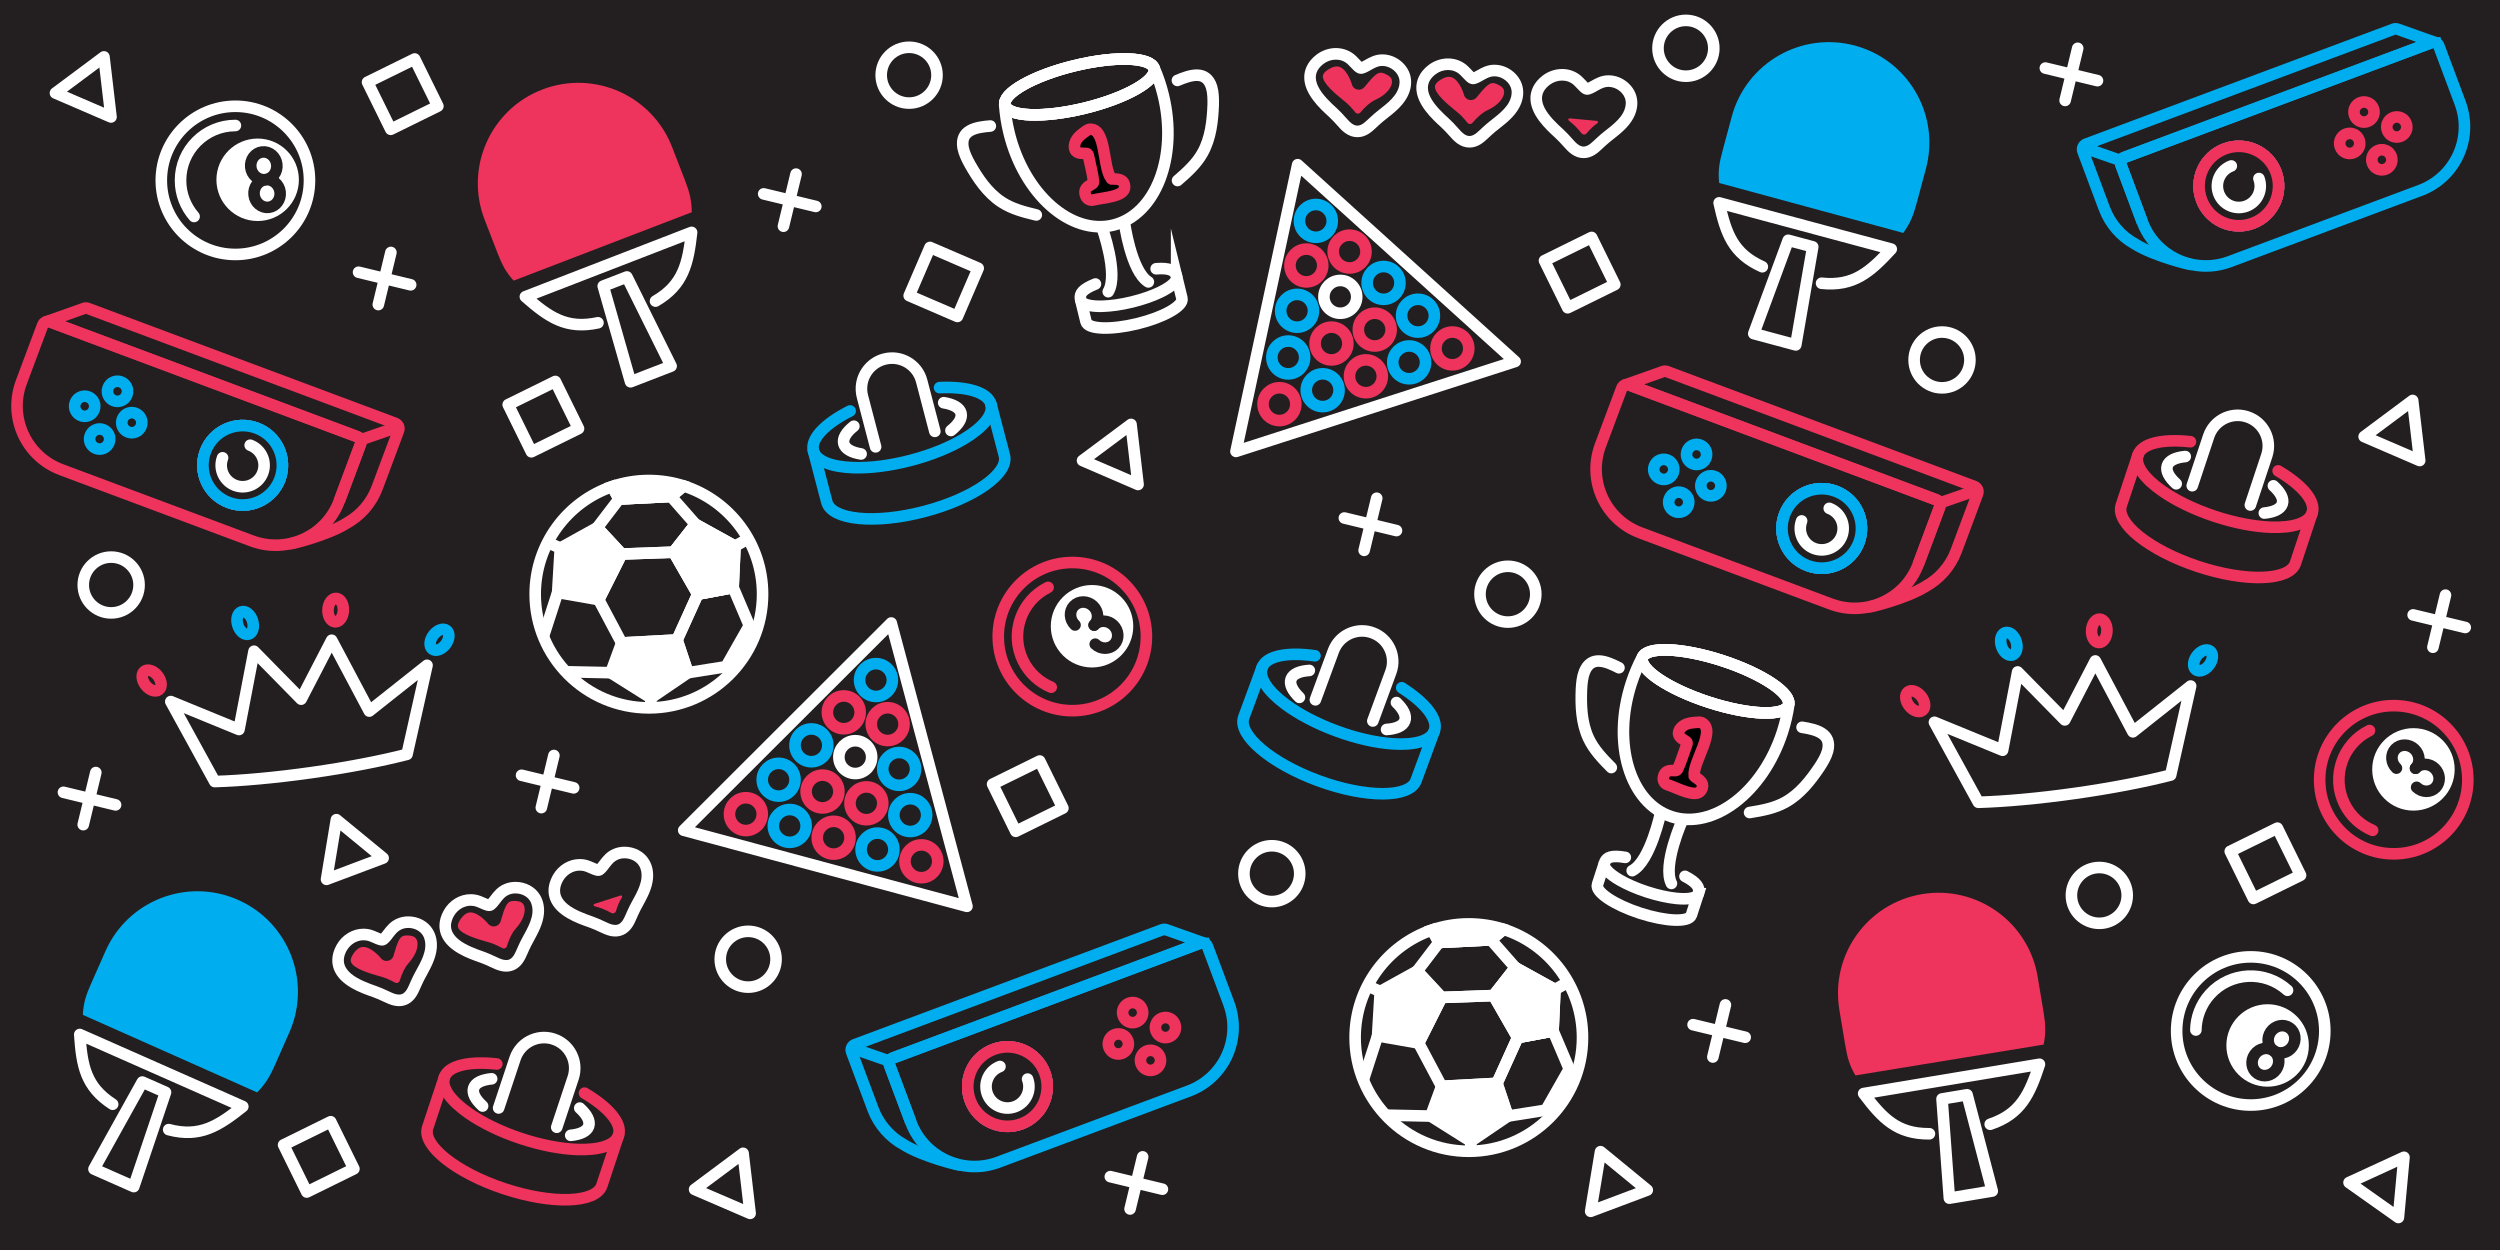<?xml version="1.0" encoding="UTF-8"?>
<svg id="Layer_1" xmlns="http://www.w3.org/2000/svg" viewBox="0 0 3456 1728">
  <rect x="0" y="0" width="3456" height="1728" fill="#333333" stroke="none"/>
  <defs>
    <style>
      .cls-1, .cls-2, .cls-3, .cls-4, .cls-5, .cls-6, .cls-7, .cls-8, .cls-9, .cls-10, .cls-11, .cls-12, .cls-13, .cls-14, .cls-15, .cls-16 {
        stroke-width: 16px;
      }

      .cls-1, .cls-2, .cls-3, .cls-5, .cls-6, .cls-8, .cls-9, .cls-10, .cls-12, .cls-15, .cls-16 {
        fill: none;
      }

      .cls-1, .cls-3, .cls-4, .cls-5, .cls-6, .cls-7, .cls-10, .cls-11, .cls-12, .cls-13, .cls-14, .cls-15, .cls-17 {
        stroke-miterlimit: 10;
      }

      .cls-1, .cls-4, .cls-6, .cls-9, .cls-11 {
        stroke: #ee335c;
      }

      .cls-2, .cls-6, .cls-8, .cls-9, .cls-10, .cls-12, .cls-16 {
        stroke-linecap: round;
      }

      .cls-2, .cls-8, .cls-9, .cls-16 {
        stroke-linejoin: round;
      }

      .cls-2, .cls-15, .cls-17 {
        stroke: #231f20;
      }

      .cls-3, .cls-8, .cls-10, .cls-13, .cls-14 {
        stroke: #fff;
      }

      .cls-18 {
        fill: #00aeef;
      }

      .cls-5, .cls-7, .cls-12, .cls-16 {
        stroke: #00aeef;
      }

      .cls-19, .cls-13 {
        fill: #fff;
      }

      .cls-7, .cls-11, .cls-14, .cls-17 {
        fill: #231f20;
      }

      .cls-20 {
        fill: #ee335c;
      }
    </style>
  </defs>
  <rect class="cls-17" x="0" y="0" width="3456" height="1728"/>
  <g>
    <circle class="cls-14" cx="325.41" cy="249.34" r="102.42"/>
    <circle class="cls-19" cx="356.18" cy="248.53" r="57"/>
    <g>
      <ellipse class="cls-15" cx="364.64" cy="229.28" rx="18.09" ry="19.25" transform="translate(-24.76 45.17) rotate(-6.86)"/>
      <ellipse class="cls-15" cx="369.24" cy="267.51" rx="18.09" ry="19.25" transform="translate(-29.3 46) rotate(-6.86)"/>
    </g>
    <path class="cls-8" d="M268.32,299.26c-11.67-13.34-18.75-30.8-18.75-49.92,0-41.88,33.95-75.84,75.84-75.84"/>
  </g>
  <g>
    <circle class="cls-14" cx="3111.39" cy="1425.2" r="102.42"/>
    <circle class="cls-19" cx="3134.74" cy="1445.25" r="57"/>
    <g>
      <ellipse class="cls-15" cx="3153.94" cy="1436.65" rx="19.25" ry="18.09" transform="translate(159.23 3181.08) rotate(-54.71)"/>
      <ellipse class="cls-15" cx="3131.69" cy="1468.09" rx="19.25" ry="18.09" transform="translate(124.18 3176.2) rotate(-54.71)"/>
    </g>
    <path class="cls-8" d="M3035.56,1423.9c.3-17.72,6.77-35.42,19.6-49.59,28.11-31.05,76.06-33.45,107.12-5.34"/>
  </g>
  <g>
    <circle class="cls-11" cx="1482.38" cy="880.03" r="102.42"/>
    <circle class="cls-19" cx="1509.63" cy="865.72" r="57"/>
    <g>
      <path class="cls-2" d="M1512.55,864.13c6.88-7.25,6.2-19.06-1.51-26.38-7.71-7.32-19.54-7.38-26.42-.13-6.88,7.25-6.2,19.06,1.51,26.38"/>
      <path class="cls-2" d="M1514.05,890.51c7.71,7.32,19.54,7.38,26.42.13,6.88-7.25,6.2-19.06-1.51-26.38s-19.54-7.38-26.42-.13"/>
    </g>
    <path class="cls-9" d="M1453.21,950.04c-16.36-6.81-30.43-19.36-38.87-36.51-18.5-37.58-3.03-83.04,34.54-101.54"/>
  </g>
  <g>
    <circle class="cls-11" cx="3309.09" cy="1077.91" r="102.42"/>
    <circle class="cls-19" cx="3336.34" cy="1063.6" r="57"/>
    <g>
      <path class="cls-2" d="M3339.26,1062.01c6.88-7.25,6.2-19.06-1.51-26.38-7.71-7.32-19.54-7.38-26.42-.13-6.88,7.25-6.2,19.06,1.51,26.38"/>
      <path class="cls-2" d="M3340.76,1088.39c7.71,7.32,19.54,7.38,26.42.13,6.88-7.25,6.2-19.06-1.51-26.38s-19.54-7.38-26.42-.13"/>
    </g>
    <path class="cls-9" d="M3279.92,1147.92c-16.36-6.81-30.43-19.36-38.87-36.51-18.5-37.58-3.03-83.04,34.54-101.54"/>
  </g>
  <g>
    <path class="cls-8" d="M826.62,446.2c-43.66,9.41-67.93-7.63-100.34-36.02l229.78-88.94c-4.85,42.82-11.25,72.58-49.87,95.01"/>
    <path class="cls-20" d="M710.07,387.97c-11.01-12.22-15.98-21.93-22.27-38.18l-17.87-46.15c-27.71-71.58,7.86-152.05,79.43-179.76,35.78-13.85,73.79-11.88,106.33,2.48,32.53,14.38,59.58,41.17,73.43,76.95l17.87,46.15c6.26,16.16,9.15,27.59,9.27,43.94l-246.18,94.56Z"/>
    <polygon class="cls-8" points="927.75 506.08 871.67 527.79 847.06 441.6 833.9 395.52 866.62 382.86 887.92 425.79 927.75 506.08"/>
  </g>
  <g>
    <path class="cls-8" d="M2667.24,1567.33c-44.66.35-64.97-21.25-90.94-55.62l243.05-40.48c-13.43,40.94-25.74,68.78-68.1,82.92"/>
    <path class="cls-20" d="M2564.93,1486.67c-8.3-14.2-11.2-24.71-14.07-41.9l-8.13-48.82c-12.61-75.71,38.54-147.3,114.25-159.91,37.85-6.3,74.67,3.33,103.61,24,28.93,20.68,49.99,52.4,56.29,90.25l8.13,48.82c2.85,17.1,3.36,28.87.16,44.91l-260.24,42.65Z"/>
    <polygon class="cls-8" points="2754.12 1646.48 2694.8 1656.36 2688.19 1566.98 2684.65 1519.18 2719.26 1513.42 2731.41 1559.78 2754.12 1646.48"/>
  </g>
  <g>
    <path class="cls-8" d="M155.75,1526.51c-37.53-24.22-42.64-53.43-45.48-96.42l225.37,99.59c-33.7,26.85-59.28,43.36-102.44,31.92"/>
    <path class="cls-18" d="M114.51,1402.92c.85-16.42,4.2-26.81,11.25-42.75l20-45.27c31.02-70.2,113.07-101.96,183.28-70.94,35.1,15.51,60.58,43.78,73.43,76.94,12.83,33.17,13.02,71.24-2.49,106.33l-20,45.27c-7,15.85-13.04,25.98-24.52,37.63l-240.94-107.21Z"/>
    <polygon class="cls-8" points="184.92 1640.36 129.91 1616.06 173.45 1537.71 196.73 1495.82 228.82 1510.01 213.53 1555.42 184.92 1640.36"/>
  </g>
  <g>
    <path class="cls-8" d="M2436.22,368.75c-40.79-18.2-50.31-46.28-59.7-88.32l237.96,63.93c-29.2,31.69-51.94,51.92-96.35,47.22"/>
    <path class="cls-18" d="M2376.56,252.93c-1.67-16.36.05-27.13,4.57-43.96l12.84-47.79c19.91-74.12,96.14-118.06,170.26-98.15,37.06,9.96,66.57,33.99,84.33,64.8,17.76,30.81,23.76,68.41,13.81,105.46l-12.84,47.79c-4.5,16.74-8.91,27.67-18.47,40.94l-254.51-69.08Z"/>
    <polygon class="cls-8" points="2482.47 476.8 2424.39 461.19 2455.43 377.11 2472.03 332.15 2505.92 341.26 2497.75 388.48 2482.47 476.8"/>
  </g>
  <g>
    <path class="cls-9" d="M808.07,1511.16c33.17,19.58,52.42,41.85,46.98,58.22-4.67,14.05-26.51,20.7-56.82,19.67-22.61-.78-49.92-5.82-78.34-15.26-28.41-9.44-53.31-21.75-71.89-34.65-24.9-17.31-38.42-35.71-33.75-49.76,5.44-16.37,34.22-22.7,72.55-18.52"/>
    <path class="cls-6" d="M855.05,1569.37l-23.07,69.43c-8.15,24.52-68.66,26.5-135.15,4.41-66.49-22.09-113.79-59.89-105.64-84.41l23.07-69.43"/>
    <path class="cls-10" d="M689.3,1531.65l22.7-68.32c1.87-5.63,4.81-10.6,8.52-14.78,10.9-12.25,28.44-17.53,44.98-12.03,11.09,3.69,19.64,11.51,24.49,21.19,2.39,4.77,3.88,9.97,4.35,15.36.48,5.57-.14,11.31-2.01,16.94l-22.7,68.32"/>
    <path class="cls-8" d="M801.47,1531.81c9.89,8.95,14.69,17.83,12.31,25-2.38,7.16-11.54,11.41-24.82,12.66"/>
    <path class="cls-8" d="M667.15,1528.99c-9.89-8.95-14.69-17.83-12.31-25s11.54-11.41,24.82-12.66"/>
  </g>
  <g>
    <path class="cls-9" d="M3149.32,650.94c33.17,19.58,52.42,41.85,46.98,58.22-4.67,14.05-26.51,20.7-56.82,19.67-22.61-.78-49.92-5.82-78.34-15.26-28.41-9.44-53.31-21.75-71.89-34.65-24.9-17.31-38.42-35.71-33.75-49.76,5.44-16.37,34.22-22.7,72.55-18.52"/>
    <path class="cls-6" d="M3196.3,709.15l-23.07,69.43c-8.15,24.52-68.66,26.5-135.15,4.41-66.49-22.09-113.79-59.89-105.64-84.41l23.07-69.43"/>
    <path class="cls-10" d="M3030.55,671.44l22.7-68.32c1.87-5.63,4.81-10.6,8.52-14.78,10.9-12.25,28.44-17.53,44.98-12.03,11.09,3.69,19.64,11.51,24.49,21.19,2.39,4.77,3.88,9.97,4.35,15.36.48,5.57-.14,11.31-2.01,16.94l-22.7,68.32"/>
    <path class="cls-8" d="M3142.72,671.59c9.89,8.95,14.69,17.83,12.31,25-2.38,7.16-11.54,11.41-24.82,12.66"/>
    <path class="cls-8" d="M3008.39,668.78c-9.89-8.95-14.69-17.83-12.31-25s11.54-11.41,24.82-12.66"/>
  </g>
  <g>
    <path class="cls-16" d="M1298.85,535.81c38.48-1.66,66.76,6.53,71.12,23.21,3.74,14.32-10.95,31.8-36.92,47.46-19.38,11.67-45.03,22.33-74,29.9-28.97,7.57-56.55,10.82-79.16,10.12-30.31-.95-51.68-9.01-55.42-23.33-4.36-16.69,16.32-37.69,50.73-55.07"/>
    <path class="cls-12" d="M1369.97,559.02l18.5,70.79c6.53,25-43.12,59.64-110.92,77.35-67.78,17.71-128.05,11.79-134.58-13.21l-18.5-70.78"/>
    <path class="cls-10" d="M1210.43,617.72l-18.2-69.65c-1.5-5.74-1.75-11.51-.91-17.03,2.46-16.21,14.29-30.19,31.15-34.6,11.31-2.96,22.74-1.05,32.08,4.42,4.6,2.69,8.69,6.25,12.02,10.51,3.44,4.4,6.04,9.56,7.54,15.3l18.2,69.65"/>
    <path class="cls-8" d="M1304.57,556.72c13.17,2.11,22.03,6.95,23.94,14.25,1.91,7.3-3.45,15.86-13.91,24.14"/>
    <path class="cls-8" d="M1190.41,627.57c-13.17-2.11-22.03-6.95-23.94-14.25-1.91-7.3,3.45-15.86,13.91-24.14"/>
  </g>
  <g>
    <path class="cls-16" d="M1937.73,950.76c32.52,20.63,51.04,43.52,45.08,59.7-5.12,13.89-27.16,19.84-57.42,17.83-22.57-1.5-49.71-7.42-77.8-17.77-28.09-10.35-52.59-23.45-70.74-36.95-24.33-18.11-37.25-36.93-32.14-50.82,5.96-16.19,34.94-21.59,73.1-16.18"/>
    <path class="cls-12" d="M1982.82,1010.45l-25.29,68.66c-8.93,24.25-69.47,24.28-135.23.07-65.74-24.21-111.81-63.52-102.88-87.76l25.29-68.65"/>
    <path class="cls-10" d="M1818.37,967.43l24.88-67.55c2.05-5.56,5.15-10.44,8.99-14.49,11.29-11.89,28.99-16.61,45.34-10.58,10.97,4.04,19.26,12.14,23.79,21.97,2.23,4.84,3.56,10.09,3.85,15.5.3,5.58-.51,11.3-2.56,16.87l-24.88,67.55"/>
    <path class="cls-8" d="M1930.48,971.19c9.6,9.26,14.11,18.29,11.5,25.38-2.61,7.08-11.9,11.04-25.21,11.86"/>
    <path class="cls-8" d="M1796.31,964.06c-9.6-9.26-14.11-18.29-11.5-25.38,2.61-7.08,11.9-11.04,25.21-11.86"/>
  </g>
  <g>
    <path class="cls-1" d="M1444.18,1482.89c10.62,28.41-3.8,60.04-32.22,70.66-28.4,10.62-60.04-3.8-70.65-32.21s3.8-60.04,32.21-70.65c28.41-10.62,60.05,3.8,70.66,32.2Z"/>
    <path class="cls-5" d="M1665.61,1304.19h-.02c-.68-.39-1.42-.65-2.2-.79h-.03c-1.33-.26-2.75-.16-4.11.35l-425.02,158.86c-4,1.5-6.03,5.95-4.53,9.95l29.51,78.95c6.58,17.6,17.87,32.06,31.92,42.49,4.69,3.49,9.7,6.53,14.94,9.08,22.34,10.89,48.93,12.93,74.04,3.55l263.48-98.48c48.6-18.17,73.28-72.29,55.11-120.9l-29.51-78.95c-.68-1.82-1.98-3.24-3.58-4.1ZM1411.96,1553.55c-28.4,10.62-60.04-3.8-70.65-32.21s3.8-60.04,32.21-70.65c28.41-10.62,60.05,3.8,70.66,32.2s-3.8,60.04-32.22,70.66Z"/>
    <path class="cls-1" d="M1444.18,1482.89c10.62,28.41-3.8,60.04-32.22,70.66-28.4,10.62-60.04-3.8-70.65-32.21s3.8-60.04,32.21-70.65c28.41-10.62,60.05,3.8,70.66,32.2Z"/>
    <path class="cls-11" d="M1444.18,1482.89c10.62,28.41-3.8,60.04-32.22,70.66-28.4,10.62-60.04-3.8-70.65-32.21s3.8-60.04,32.21-70.65c28.41-10.62,60.05,3.8,70.66,32.2Z"/>
    <path class="cls-8" d="M1420.53,1491.73c5.74,15.35-2.05,32.44-17.4,38.17-15.35,5.74-32.44-2.05-38.17-17.4s2.05-32.44,17.4-38.17"/>
    <g>
      <path class="cls-20" d="M1565.8,1393.92c.83,0,1.65.18,2.43.54,1.93.88,2.76,2.45,3.08,3.3.32.86.72,2.58-.16,4.51-1.16,2.55-3.63,3.46-5.38,3.46-.83,0-1.65-.18-2.43-.54-1.93-.88-2.76-2.45-3.08-3.3-.32-.86-.72-2.58.16-4.51,1.16-2.55,3.63-3.46,5.39-3.46M1565.8,1377.92c-8.32,0-16.27,4.76-19.94,12.82-5.02,11-.16,24,10.84,29.01,2.94,1.34,6.03,1.98,9.07,1.98,8.32,0,16.27-4.76,19.94-12.82,5.02-11,.16-24-10.84-29.01-2.94-1.34-6.03-1.98-9.07-1.98h0Z"/>
      <path class="cls-20" d="M1611.14,1414.59c.83,0,1.65.18,2.43.54,1.93.88,2.76,2.45,3.08,3.3.32.85.72,2.58-.16,4.51-1.16,2.55-3.62,3.46-5.38,3.46-.83,0-1.65-.18-2.43-.54-1.93-.88-2.76-2.45-3.08-3.3s-.72-2.58.16-4.51c1.16-2.55,3.62-3.46,5.38-3.46M1611.14,1398.59c-8.31,0-16.26,4.76-19.93,12.82-5.02,11-.16,23.99,10.84,29,2.95,1.34,6.03,1.98,9.07,1.98,8.31,0,16.26-4.76,19.93-12.82,5.02-11,.16-23.99-10.84-29-2.95-1.34-6.03-1.98-9.07-1.98h0Z"/>
      <path class="cls-20" d="M1546.03,1437.29c.83,0,1.65.18,2.43.54,2.96,1.35,4.27,4.85,2.92,7.81-1.16,2.55-3.62,3.46-5.38,3.46-.83,0-1.65-.18-2.43-.54-2.96-1.35-4.27-4.85-2.92-7.81,1.16-2.55,3.62-3.45,5.38-3.46M1546.03,1421.29c-8.31,0-16.26,4.76-19.93,12.82-5.02,11-.16,23.99,10.84,29,2.95,1.34,6.03,1.98,9.07,1.98,8.31,0,16.26-4.76,19.93-12.82,5.02-11,.16-23.99-10.84-29-2.95-1.34-6.03-1.98-9.07-1.98h0Z"/>
      <path class="cls-20" d="M1590.48,1459.93c.83,0,1.65.18,2.43.54,1.93.88,2.76,2.45,3.08,3.3.32.85.72,2.58-.16,4.51-1.16,2.55-3.63,3.46-5.38,3.46-.83,0-1.65-.18-2.43-.54-2.96-1.35-4.27-4.85-2.92-7.81,1.16-2.55,3.63-3.46,5.39-3.46M1590.47,1443.93c-8.32,0-16.27,4.76-19.94,12.82-5.02,11-.16,23.99,10.84,29,2.94,1.34,6.03,1.98,9.07,1.98,8.32,0,16.27-4.76,19.94-12.82,5.02-11,.16-23.99-10.84-29-2.94-1.34-6.03-1.98-9.07-1.98h0Z"/>
    </g>
    <line class="cls-5" x1="1665.61" y1="1304.19" x2="1663.39" y2="1303.39"/>
    <path class="cls-5" d="M1326.95,1610.36c1.22,1.52-51.47-11.47-77.84-28.15-18.85-10.46-34.22-27.44-42.36-49.22l-29.51-78.95c-1.49-4,.53-8.45,4.53-9.94l425.02-158.86c1.7-.63,3.47-.64,5.07-.11l.61.22,50.89,18.05c-1.33-.25-2.75-.15-4.11.36l-425.02,158.86c-4,1.5-6.03,5.95-4.53,9.95l29.51,78.95"/>
    <line class="cls-5" x1="1229.77" y1="1466.95" x2="1177.2" y2="1448.75"/>
  </g>
  <g>
    <path class="cls-1" d="M3146.39,237.96c10.62,28.41-3.8,60.04-32.22,70.66-28.4,10.62-60.04-3.8-70.65-32.21s3.8-60.04,32.21-70.65c28.41-10.62,60.05,3.8,70.66,32.2Z"/>
    <path class="cls-5" d="M3367.82,59.26h-.02c-.68-.39-1.42-.65-2.2-.79h-.03c-1.33-.26-2.75-.16-4.11.35l-425.02,158.86c-4,1.5-6.03,5.95-4.53,9.95l29.51,78.95c6.58,17.6,17.87,32.06,31.92,42.49,4.69,3.49,9.7,6.53,14.94,9.08,22.34,10.89,48.93,12.93,74.04,3.55l263.48-98.48c48.6-18.17,73.28-72.29,55.11-120.9l-29.51-78.95c-.68-1.82-1.98-3.24-3.58-4.1ZM3114.17,308.62c-28.4,10.62-60.04-3.8-70.65-32.21s3.8-60.04,32.21-70.65c28.41-10.62,60.05,3.8,70.66,32.2s-3.8,60.04-32.22,70.66Z"/>
    <path class="cls-1" d="M3146.39,237.96c10.62,28.41-3.8,60.04-32.22,70.66-28.4,10.62-60.04-3.8-70.65-32.21s3.8-60.04,32.21-70.65c28.41-10.62,60.05,3.8,70.66,32.2Z"/>
    <path class="cls-11" d="M3146.39,237.96c10.62,28.41-3.8,60.04-32.22,70.66-28.4,10.62-60.04-3.8-70.65-32.21s3.8-60.04,32.21-70.65c28.41-10.62,60.05,3.8,70.66,32.2Z"/>
    <path class="cls-8" d="M3122.74,246.8c5.74,15.35-2.05,32.44-17.4,38.17-15.35,5.74-32.44-2.05-38.17-17.4s2.05-32.44,17.4-38.17"/>
    <g>
      <path class="cls-20" d="M3268.01,148.99c.83,0,1.65.18,2.43.54,1.93.88,2.76,2.45,3.08,3.3.32.86.72,2.58-.16,4.51-1.16,2.55-3.63,3.46-5.38,3.46-.83,0-1.65-.18-2.43-.54-1.93-.88-2.76-2.45-3.08-3.3-.32-.86-.72-2.58.16-4.51,1.16-2.55,3.63-3.46,5.39-3.46M3268.01,132.99c-8.32,0-16.27,4.76-19.94,12.82-5.02,11-.16,24,10.84,29.01,2.94,1.34,6.03,1.98,9.07,1.98,8.32,0,16.27-4.76,19.94-12.82,5.02-11,.16-24-10.84-29.01-2.94-1.34-6.03-1.98-9.07-1.98h0Z"/>
      <path class="cls-20" d="M3313.35,169.67c.83,0,1.65.18,2.43.54,1.93.88,2.76,2.45,3.08,3.3.32.85.72,2.58-.16,4.51-1.16,2.55-3.62,3.46-5.38,3.46-.83,0-1.65-.18-2.43-.54-1.93-.88-2.76-2.45-3.08-3.3s-.72-2.58.16-4.51c1.16-2.55,3.62-3.46,5.38-3.46M3313.35,153.67c-8.31,0-16.26,4.76-19.93,12.82-5.02,11-.16,23.99,10.84,29,2.95,1.34,6.03,1.98,9.07,1.98,8.31,0,16.26-4.76,19.93-12.82,5.02-11,.16-23.99-10.84-29-2.95-1.34-6.03-1.98-9.07-1.98h0Z"/>
      <path class="cls-20" d="M3248.24,192.37c.83,0,1.65.18,2.43.54,2.96,1.35,4.27,4.85,2.92,7.81-1.16,2.55-3.62,3.46-5.38,3.46-.83,0-1.65-.18-2.43-.54-2.96-1.35-4.27-4.85-2.92-7.81,1.16-2.55,3.62-3.45,5.38-3.46M3248.24,176.37c-8.31,0-16.26,4.76-19.93,12.82-5.02,11-.16,23.99,10.84,29,2.95,1.34,6.03,1.98,9.07,1.98,8.31,0,16.26-4.76,19.93-12.82,5.02-11,.16-23.99-10.84-29-2.95-1.34-6.03-1.98-9.07-1.98h0Z"/>
      <path class="cls-20" d="M3292.69,215c.83,0,1.65.18,2.43.54,1.93.88,2.76,2.45,3.08,3.3.32.85.72,2.58-.16,4.51-1.16,2.55-3.63,3.46-5.38,3.46-.83,0-1.65-.18-2.43-.54-2.96-1.35-4.27-4.85-2.92-7.81,1.16-2.55,3.63-3.46,5.39-3.46M3292.69,199c-8.32,0-16.27,4.76-19.94,12.82-5.02,11-.16,23.99,10.84,29,2.94,1.34,6.03,1.98,9.07,1.98,8.32,0,16.27-4.76,19.94-12.82,5.02-11,.16-23.99-10.84-29-2.94-1.34-6.03-1.98-9.07-1.98h0Z"/>
    </g>
    <line class="cls-5" x1="3367.82" y1="59.26" x2="3365.6" y2="58.47"/>
    <path class="cls-5" d="M3029.16,365.43c1.22,1.52-51.47-11.47-77.84-28.15-18.85-10.46-34.22-27.44-42.36-49.22l-29.51-78.95c-1.49-4,.53-8.45,4.53-9.94l425.02-158.86c1.7-.63,3.47-.64,5.07-.11l.61.22,50.89,18.05c-1.33-.25-2.75-.15-4.11.36l-425.02,158.86c-4,1.5-6.03,5.95-4.53,9.95l29.51,78.95"/>
    <line class="cls-5" x1="2931.99" y1="222.03" x2="2879.41" y2="203.82"/>
  </g>
  <g>
    <path class="cls-5" d="M284.02,624.01c-10.62,28.41,3.8,60.04,32.22,70.66,28.4,10.62,60.04-3.8,70.65-32.21s-3.8-60.04-32.21-70.65c-28.41-10.62-60.05,3.8-70.66,32.2Z"/>
    <path class="cls-1" d="M59.01,449.4l-29.51,78.95c-18.17,48.6,6.51,102.73,55.11,120.9l263.48,98.48c25.11,9.39,51.7,7.34,74.04-3.55,5.24-2.55,10.25-5.58,14.94-9.08,14.05-10.42,25.34-24.89,31.92-42.49l29.51-78.95c1.49-4-.53-8.45-4.53-9.95L68.95,444.86c-1.36-.51-2.78-.61-4.11-.36h-.03c-.78.16-1.52.42-2.2.79h-.02c-1.6.86-2.9,2.29-3.58,4.11ZM284.02,624.01c10.62-28.4,42.25-42.82,70.66-32.2,28.4,10.62,42.82,42.25,32.21,70.65s-42.25,42.82-70.65,32.21c-28.41-10.62-42.83-42.25-32.22-70.66Z"/>
    <path class="cls-5" d="M284.02,624.01c-10.62,28.41,3.8,60.04,32.22,70.66,28.4,10.62,60.04-3.8,70.65-32.21s-3.8-60.04-32.21-70.65c-28.41-10.62-60.05,3.8-70.66,32.2Z"/>
    <path class="cls-7" d="M284.02,624.01c-10.62,28.41,3.8,60.04,32.22,70.66,28.4,10.62,60.04-3.8,70.65-32.21s-3.8-60.04-32.21-70.65c-28.41-10.62-60.05,3.8-70.66,32.2Z"/>
    <path class="cls-8" d="M307.67,632.85c-5.74,15.35,2.05,32.44,17.4,38.17,15.35,5.74,32.44-2.05,38.17-17.4,5.74-15.35-2.05-32.44-17.4-38.17"/>
    <g>
      <path class="cls-18" d="M162.4,535.04c1.76,0,4.22.91,5.38,3.46,1.35,2.96.04,6.47-2.92,7.82-.78.36-1.6.54-2.43.54-1.76,0-4.22-.91-5.38-3.46-1.35-2.96-.04-6.47,2.92-7.82.78-.36,1.6-.54,2.43-.54M162.4,519.04c-3.04,0-6.12.64-9.07,1.98-11,5.02-15.86,18.01-10.84,29.01,3.67,8.06,11.63,12.82,19.94,12.82,3.04,0,6.12-.64,9.07-1.98,11-5.02,15.86-18.01,10.84-29.01-3.67-8.06-11.63-12.82-19.94-12.82h0Z"/>
      <path class="cls-18" d="M117.06,555.71c1.75,0,4.21.9,5.38,3.46.88,1.93.48,3.65.16,4.51-.32.85-1.14,2.42-3.08,3.3-.78.36-1.6.54-2.43.54-1.75,0-4.21-.9-5.38-3.46-1.35-2.96-.04-6.46,2.92-7.81.78-.36,1.6-.54,2.43-.54M117.06,539.71c-3.04,0-6.12.64-9.07,1.98-11,5.02-15.86,18-10.84,29,3.67,8.06,11.62,12.82,19.93,12.82,3.04,0,6.12-.64,9.07-1.98,11-5.02,15.86-18,10.84-29-3.67-8.06-11.62-12.82-19.93-12.82h0Z"/>
      <path class="cls-18" d="M182.17,578.41c1.75,0,4.21.9,5.38,3.46,1.35,2.96.04,6.46-2.92,7.81-.78.36-1.6.54-2.43.54-1.75,0-4.21-.9-5.38-3.46-1.35-2.96-.04-6.46,2.92-7.81.78-.36,1.6-.54,2.43-.54M182.17,562.41c-3.04,0-6.12.64-9.07,1.98-11,5.02-15.86,18-10.84,29,3.67,8.06,11.62,12.82,19.93,12.82,3.04,0,6.12-.64,9.07-1.98,11-5.02,15.86-18,10.84-29-3.67-8.06-11.62-12.82-19.93-12.82h0Z"/>
      <path class="cls-18" d="M137.72,601.04c1.76,0,4.22.91,5.38,3.46,1.35,2.96.04,6.46-2.92,7.81-.78.36-1.6.54-2.43.54-1.76,0-4.22-.91-5.38-3.46-1.35-2.96-.04-6.46,2.92-7.81.78-.36,1.6-.54,2.43-.54M137.72,585.04c-3.04,0-6.12.64-9.07,1.98-11,5.02-15.86,18-10.84,29,3.67,8.06,11.63,12.82,19.94,12.82,3.04,0,6.12-.64,9.07-1.98,11-5.02,15.86-18,10.84-29-3.67-8.06-11.63-12.82-19.94-12.82h0Z"/>
    </g>
    <line class="cls-1" x1="64.81" y1="444.51" x2="62.59" y2="445.31"/>
    <path class="cls-1" d="M401.25,751.47c-1.22,1.52,51.47-11.47,77.84-28.15,18.85-10.46,34.22-27.44,42.36-49.22l29.51-78.95c1.49-4-.53-8.45-4.53-9.94L121.42,426.35c-1.7-.63-3.47-.64-5.07-.11l-.61.22-50.89,18.05c1.33-.25,2.75-.15,4.11.36l425.02,158.86c4,1.5,6.03,5.95,4.53,9.95l-29.51,78.95"/>
    <line class="cls-1" x1="498.42" y1="608.07" x2="551" y2="589.86"/>
  </g>
  <g>
    <path class="cls-5" d="M2466.93,711.29c-10.62,28.41,3.8,60.04,32.22,70.66,28.4,10.62,60.04-3.8,70.65-32.21,10.62-28.4-3.8-60.04-32.21-70.65-28.41-10.62-60.05,3.8-70.66,32.2Z"/>
    <path class="cls-1" d="M2241.93,536.68l-29.51,78.95c-18.17,48.6,6.51,102.73,55.11,120.9l263.48,98.48c25.11,9.39,51.7,7.34,74.04-3.55,5.24-2.55,10.25-5.58,14.94-9.08,14.05-10.42,25.34-24.89,31.92-42.49l29.51-78.95c1.49-4-.53-8.45-4.53-9.95l-425.02-158.86c-1.36-.51-2.78-.61-4.11-.36h-.03c-.78.16-1.52.42-2.2.79h-.02c-1.6.86-2.9,2.29-3.58,4.11ZM2466.93,711.29c10.62-28.4,42.25-42.82,70.66-32.2,28.4,10.62,42.82,42.25,32.21,70.65-10.62,28.41-42.25,42.82-70.65,32.21-28.41-10.62-42.83-42.25-32.22-70.66Z"/>
    <path class="cls-5" d="M2466.93,711.29c-10.62,28.41,3.8,60.04,32.22,70.66,28.4,10.62,60.04-3.8,70.65-32.21,10.62-28.4-3.8-60.04-32.21-70.65-28.41-10.62-60.05,3.8-70.66,32.2Z"/>
    <path class="cls-7" d="M2466.93,711.29c-10.62,28.41,3.8,60.04,32.22,70.66,28.4,10.62,60.04-3.8,70.65-32.21,10.62-28.4-3.8-60.04-32.21-70.65-28.41-10.62-60.05,3.8-70.66,32.2Z"/>
    <path class="cls-8" d="M2490.58,720.13c-5.74,15.35,2.05,32.44,17.4,38.17,15.35,5.74,32.44-2.05,38.17-17.4,5.74-15.35-2.05-32.44-17.4-38.17"/>
    <g>
      <path class="cls-18" d="M2345.31,622.32c1.76,0,4.22.91,5.38,3.46,1.35,2.96.04,6.47-2.92,7.82-.78.36-1.6.54-2.43.54-1.76,0-4.22-.91-5.38-3.46-1.35-2.96-.04-6.47,2.92-7.82.78-.36,1.6-.54,2.43-.54M2345.31,606.32c-3.04,0-6.12.64-9.07,1.98-11,5.02-15.86,18.01-10.84,29.01,3.67,8.06,11.63,12.82,19.94,12.82,3.04,0,6.12-.64,9.07-1.98,11-5.02,15.86-18.01,10.84-29.01-3.67-8.06-11.63-12.82-19.94-12.82h0Z"/>
      <path class="cls-18" d="M2299.97,642.99c1.75,0,4.21.9,5.38,3.46.88,1.93.48,3.65.16,4.51-.32.85-1.14,2.42-3.08,3.3-.78.36-1.6.54-2.43.54-1.75,0-4.21-.9-5.38-3.46-1.35-2.96-.04-6.46,2.92-7.81.78-.36,1.6-.54,2.43-.54M2299.97,626.99c-3.04,0-6.12.64-9.07,1.98-11,5.02-15.86,18-10.84,29,3.67,8.06,11.62,12.82,19.93,12.82,3.04,0,6.12-.64,9.07-1.98,11-5.02,15.86-18,10.84-29-3.67-8.06-11.62-12.82-19.93-12.82h0Z"/>
      <path class="cls-18" d="M2365.08,665.69c1.75,0,4.21.9,5.38,3.46,1.35,2.96.04,6.46-2.92,7.81-.78.36-1.6.54-2.43.54-1.75,0-4.21-.9-5.38-3.46-1.35-2.96-.04-6.46,2.92-7.81.78-.36,1.6-.54,2.43-.54M2365.08,649.69c-3.04,0-6.12.64-9.07,1.98-11,5.02-15.86,18-10.84,29,3.67,8.06,11.62,12.82,19.93,12.82,3.04,0,6.12-.64,9.07-1.98,11-5.02,15.86-18,10.84-29-3.67-8.06-11.62-12.82-19.93-12.82h0Z"/>
      <path class="cls-18" d="M2320.64,688.33c1.76,0,4.22.91,5.38,3.46,1.35,2.96.04,6.46-2.92,7.81-.78.36-1.6.54-2.43.54-1.76,0-4.22-.91-5.38-3.46-1.35-2.96-.04-6.46,2.92-7.81.78-.36,1.6-.54,2.43-.54M2320.64,672.33c-3.04,0-6.12.64-9.07,1.98-11,5.02-15.86,18-10.84,29,3.67,8.06,11.63,12.82,19.94,12.82,3.04,0,6.12-.64,9.07-1.98,11-5.02,15.86-18,10.84-29-3.67-8.06-11.63-12.82-19.94-12.82h0Z"/>
    </g>
    <line class="cls-1" x1="2247.72" y1="531.79" x2="2245.5" y2="532.59"/>
    <path class="cls-1" d="M2584.16,838.75c-1.22,1.52,51.47-11.47,77.84-28.15,18.85-10.46,34.22-27.44,42.36-49.22l29.51-78.95c1.49-4-.53-8.45-4.53-9.94l-425.02-158.86c-1.7-.63-3.47-.64-5.07-.11l-.61.22-50.89,18.05c1.33-.25,2.75-.15,4.11.36l425.02,158.86c4,1.5,6.03,5.95,4.53,9.95l-29.51,78.95"/>
    <line class="cls-1" x1="2681.34" y1="695.35" x2="2733.91" y2="677.15"/>
  </g>
  <g>
    <path class="cls-10" d="M1595.52,95.04c3.95,16.2-39.01,40.58-95.96,54.47-56.94,13.88-106.31,12-110.26-4.19-3.95-16.21,39.01-40.6,95.96-54.48,56.95-13.89,106.31-12,110.26,4.2Z"/>
    <path class="cls-10" d="M1388.87,144.29c.81,12.78,2.78,25.89,6,39.12,20.71,84.93,85.24,142.15,144.11,127.79,58.89-14.36,89.83-94.85,69.12-179.78-3.21-13.17-7.47-25.67-12.6-37.34M1499.56,149.51c-56.94,13.88-106.31,12-110.26-4.19-3.95-16.21,39.01-40.6,95.96-54.48,56.95-13.89,106.31-12,110.26,4.2,3.95,16.2-39.01,40.58-95.96,54.47Z"/>
    <path class="cls-10" d="M1595.52,95.04c3.95,16.2-39.01,40.58-95.96,54.47-56.94,13.88-106.31,12-110.26-4.19-3.95-16.21,39.01-40.6,95.96-54.48,56.95-13.89,106.31-12,110.26,4.2Z"/>
    <path class="cls-10" d="M1514.35,392.6c-18.61,7.53-21.67,13.55-20.77,20.03.1.69.23,1.38.41,2.09"/>
    <path class="cls-10" d="M1626.58,382.39c-.17-.7-.38-1.38-.64-2.04-2.36-6.03-8.86-10.34-27.69-8.83"/>
    <g>
      <path class="cls-10" d="M1523.44,314.49s23.28,64.64,8.62,88.75"/>
      <path class="cls-10" d="M1554.3,306.97s9.09,68.1,33.2,82.76"/>
    </g>
    <path class="cls-10" d="M1626.58,382.39l7.34,30.09c2.54,10.41-25.08,26.09-61.7,35.02-36.62,8.93-68.36,7.72-70.9-2.69l-7.34-30.09c1.5,6.14,13.15,9.08,29.97,8.64,11.7-.32,25.9-2.28,40.93-5.94,15.03-3.66,28.54-8.46,39.07-13.56,15.14-7.35,24.13-15.32,22.63-21.46Z"/>
    <path class="cls-10" d="M1627.65,111.16c18.24-7.63,39.6-14.66,47.22,9.11,2.29,7.66,2.45,16.54,2.26,24.72-.83,22.13-3.37,46.13-14.73,66.41-8.44,15.18-21.53,26.87-34.55,38.14"/>
    <path class="cls-10" d="M1369.04,174.21c-19.7,1.62-41.9,5.21-37.73,29.82,1.49,7.85,5.44,15.81,9.38,22.99,10.93,19.27,24.22,39.4,43.65,52.18,14.48,9.6,31.48,13.94,48.23,17.96"/>
    <path class="cls-4" d="M1536.27,246.89c.63.37,1.52.49,2.3.53,8.8.03,16.11,1.16,16.18,11.29.09,13.6-31.79,14.63-43.82,17.82-3.98.81-7.88-1.19-9.77-5.11-4.16-9.57,1.65-13.21,9.05-17.33,1.04-.68,1.62-1.73,1.51-2.99-1.1-10.94-4.38-22.15-7.1-35.68-.26-1.41-.73-2.94-2.24-3.25-5.16-.43-11.16.45-14.51-2.79-2.44-2.16-2.94-5.83-2.36-8.95,1.15-7.5,6.61-12.64,12.56-17,2.29-1.54,5.32-4.13,7.7-4.67,23.89-2.71,18.16,51.9,30.34,68.05l.14.08Z"/>
  </g>
  <g>
    <path class="cls-10" d="M2472.34,974.81c-5.16,15.85-54.52,14.02-110.26-4.11-55.74-18.13-96.75-45.68-91.59-61.53,5.16-15.86,54.53-14.02,110.27,4.1,55.75,18.13,96.75,45.68,91.59,61.54Z"/>
    <path class="cls-10" d="M2270.65,908.06c-6.03,11.29-11.25,23.49-15.46,36.43-27.03,83.13-2.22,165.73,55.41,184.47,57.64,18.74,126.28-33.46,153.31-116.59,4.19-12.89,7.14-25.76,8.91-38.39M2362.07,970.7c-55.74-18.13-96.75-45.68-91.59-61.53,5.16-15.86,54.53-14.02,110.27,4.1,55.75,18.13,96.75,45.68,91.59,61.54-5.16,15.85-54.52,14.02-110.26-4.11Z"/>
    <path class="cls-10" d="M2472.34,974.81c-5.16,15.85-54.52,14.02-110.26-4.11-55.74-18.13-96.75-45.68-91.59-61.53,5.16-15.86,54.53-14.02,110.27,4.1,55.75,18.13,96.75,45.68,91.59,61.54Z"/>
    <path class="cls-10" d="M2246.85,1185.25c-19.79-3.37-25.55.13-28.19,6.12-.28.63-.53,1.3-.75,1.99"/>
    <path class="cls-10" d="M2347.7,1235.58c.22-.68.4-1.37.53-2.07,1.17-6.37-2.1-13.45-18.91-22.07"/>
    <g>
      <path class="cls-10" d="M2295.65,1123.59s-14.18,67.23-39.32,80.03"/>
      <path class="cls-10" d="M2325.86,1133.42s-28.07,62.71-15.27,87.85"/>
    </g>
    <path class="cls-10" d="M2347.7,1235.58l-9.58,29.45c-3.32,10.19-35.05,9.01-70.9-2.64-35.84-11.66-62.21-29.37-58.89-39.56l9.58-29.45c-1.95,6.01,6.41,14.64,20.95,23.1,10.12,5.88,23.23,11.68,37.94,16.46,14.71,4.78,28.72,7.81,40.36,9,16.74,1.71,28.58-.35,30.53-6.36Z"/>
    <path class="cls-10" d="M2491.19,1005.41c19.52,3.1,41.39,8.35,35.38,32.58-2.08,7.72-6.61,15.36-11.08,22.22-12.34,18.39-27.12,37.47-47.45,48.75-15.16,8.48-32.44,11.54-49.44,14.28"/>
    <path class="cls-10" d="M2238.06,923.1c-17.61-8.98-38.38-17.59-47.77,5.53-2.86,7.46-3.69,16.31-4.11,24.48-.83,22.13-.11,46.25,9.7,67.33,7.27,15.77,19.45,28.41,31.58,40.63"/>
    <path class="cls-4" d="M2342.1,1072.83c.34.65,1.03,1.22,1.68,1.66,7.47,4.65,13.09,9.46,7.83,18.11-7.07,11.62-34.73-4.27-46.64-7.88-3.81-1.41-6.08-5.16-5.63-9.48,1.49-10.33,8.35-10.37,16.81-9.98,1.24-.03,2.29-.62,2.86-1.75,4.81-9.88,7.92-21.15,12.72-34.09.52-1.33.92-2.88-.19-3.94-4.17-3.08-9.73-5.48-10.88-10-.94-3.12.56-6.5,2.7-8.86,4.93-5.78,12.27-7.28,19.62-7.86,2.76-.1,6.7-.72,9,.08,21.75,10.26-11.83,53.7-9.96,73.84l.07.15Z"/>
  </g>
  <circle class="cls-8" cx="153.68" cy="808.71" r="38.58"/>
  <circle class="cls-8" cx="1256.75" cy="103.93" r="38.58"/>
  <circle class="cls-8" cx="2902.1" cy="1237.81" r="38.58"/>
  <circle class="cls-8" cx="2330.58" cy="66.77" r="38.58"/>
  <circle class="cls-8" cx="1758.18" cy="1207.74" r="38.58"/>
  <circle class="cls-8" cx="1034.25" cy="1326.05" r="38.58"/>
  <circle class="cls-8" cx="2084.51" cy="821.41" r="38.58"/>
  <circle class="cls-8" cx="2684.65" cy="497.59" r="38.58"/>
  <g>
    <line class="cls-8" x1="87.73" y1="1095.28" x2="159.78" y2="1112.67"/>
    <line class="cls-8" x1="132.45" y1="1067.95" x2="115.06" y2="1140"/>
  </g>
  <g>
    <line class="cls-8" x1="2827.49" y1="94.1" x2="2899.54" y2="111.49"/>
    <line class="cls-8" x1="2872.21" y1="66.77" x2="2854.82" y2="138.82"/>
  </g>
  <g>
    <line class="cls-8" x1="1534.88" y1="1626.57" x2="1606.92" y2="1643.96"/>
    <line class="cls-8" x1="1579.6" y1="1599.24" x2="1562.2" y2="1671.29"/>
  </g>
  <g>
    <line class="cls-8" x1="3335.91" y1="850.04" x2="3407.96" y2="867.43"/>
    <line class="cls-8" x1="3380.63" y1="822.71" x2="3363.24" y2="894.76"/>
  </g>
  <g>
    <line class="cls-8" x1="2340.5" y1="1416.5" x2="2412.55" y2="1433.9"/>
    <line class="cls-8" x1="2385.22" y1="1389.18" x2="2367.83" y2="1461.22"/>
  </g>
  <g>
    <line class="cls-8" x1="1055.71" y1="268" x2="1127.76" y2="285.39"/>
    <line class="cls-8" x1="1100.43" y1="240.67" x2="1083.04" y2="312.72"/>
  </g>
  <g>
    <line class="cls-8" x1="1858.45" y1="716.09" x2="1930.5" y2="733.48"/>
    <line class="cls-8" x1="1903.17" y1="688.76" x2="1885.78" y2="760.81"/>
  </g>
  <g>
    <line class="cls-8" x1="720.99" y1="1071.73" x2="793.04" y2="1089.12"/>
    <line class="cls-8" x1="765.71" y1="1044.4" x2="748.32" y2="1116.45"/>
  </g>
  <g>
    <line class="cls-8" x1="495.66" y1="376.32" x2="567.7" y2="393.72"/>
    <line class="cls-8" x1="540.38" y1="349" x2="522.98" y2="421.04"/>
  </g>
  <rect class="cls-8" x="520.39" y="93.84" width="72.61" height="72.61" transform="translate(-.24 259.26) rotate(-26.21)"/>
  <rect class="cls-8" x="3095.38" y="1157.06" width="72.61" height="72.61" transform="translate(-205.06 1505.91) rotate(-26.21)"/>
  <rect class="cls-8" x="404.34" y="1562.94" width="72.61" height="72.61" transform="translate(-661.04 359.07) rotate(-26.21)"/>
  <rect class="cls-8" x="1384.44" y="1064.29" width="72.61" height="72.61" transform="translate(-340.02 740.68) rotate(-26.21)"/>
  <rect class="cls-8" x="714.83" y="539.61" width="72.61" height="72.61" transform="translate(-177.13 390.98) rotate(-26.21)"/>
  <rect class="cls-8" x="2147.39" y="340.5" width="72.61" height="72.61" transform="translate(58.12 1003.24) rotate(-26.21)"/>
  <rect class="cls-8" x="1268.27" y="353.42" width="72.61" height="72.61" transform="translate(260.84 -484.58) rotate(23.32)"/>
  <polygon class="cls-8" points="1027.25 1594.31 960.2 1644.26 1036.98 1677.35 1027.25 1594.31"/>
  <polygon class="cls-8" points="465.03 1133.12 451.38 1215.61 529.64 1186.18 465.03 1133.12"/>
  <polygon class="cls-8" points="3323.25 1599.8 3247.3 1634.76 3315.55 1683.06 3323.25 1599.8"/>
  <polygon class="cls-8" points="2212.57 1592.06 2198.93 1674.55 2277.19 1645.12 2212.57 1592.06"/>
  <polygon class="cls-8" points="1563.54 586.7 1496.49 636.65 1573.27 669.74 1563.54 586.7"/>
  <polygon class="cls-8" points="143.72 78.65 76.67 128.6 153.45 161.7 143.72 78.65"/>
  <polygon class="cls-8" points="3335.24 553.59 3268.19 603.54 3344.97 636.64 3335.24 553.59"/>
  <g>
    <path class="cls-8" d="M590.32,919.7l-17.62,78.46-10.02,44.62c-35.65,9.16-81.6,18.12-132.02,25.26-50.43,7.14-97.06,11.27-133.85,12.37l-22.01-40.09-38.7-70.49,94.26,38.65,20.8-108.24,65.13,66.3,42.21-81.49,51.99,97.94,79.83-63.29Z"/>
    <ellipse class="cls-12" cx="607.54" cy="884.48" rx="16.24" ry="10.64" transform="translate(-464.51 838.44) rotate(-53.06)"/>
    <ellipse class="cls-12" cx="338.95" cy="861.16" rx="10.64" ry="16.24" transform="translate(-247.7 145.39) rotate(-17.85)"/>
    <ellipse class="cls-1" cx="464.05" cy="843.45" rx="16.24" ry="10.64" transform="translate(-397.28 1273.41) rotate(-87.71)"/>
    <ellipse class="cls-1" cx="209.62" cy="940.81" rx="10.64" ry="16.24" transform="translate(-535.38 329.23) rotate(-38.06)"/>
  </g>
  <g>
    <path class="cls-8" d="M3028.36,948.36l-17.62,78.46-10.02,44.62c-35.65,9.16-81.6,18.12-132.02,25.26-50.43,7.14-97.06,11.27-133.85,12.37l-22.01-40.09-38.7-70.49,94.26,38.65,20.8-108.24,65.13,66.3,42.21-81.49,51.99,97.94,79.83-63.29Z"/>
    <ellipse class="cls-12" cx="3045.59" cy="913.14" rx="16.24" ry="10.64" transform="translate(485.28 2798.42) rotate(-53.06)"/>
    <ellipse class="cls-12" cx="2777" cy="889.82" rx="10.64" ry="16.24" transform="translate(-139.07 894.26) rotate(-17.85)"/>
    <ellipse class="cls-1" cx="2902.1" cy="872.11" rx="16.24" ry="10.64" transform="translate(1914.65 3737.02) rotate(-87.71)"/>
    <ellipse class="cls-1" cx="2647.67" cy="969.47" rx="10.64" ry="16.24" transform="translate(-34.74 1838.21) rotate(-38.06)"/>
  </g>
  <g>
    <path class="cls-3" d="M945.06,671.72l-17.45,14.52-71.85,3.64-9.42-17.3c-61.94,21.08-106.5,79.75-106.5,148.82,0,86.81,70.37,157.17,157.17,157.17s157.17-70.37,157.17-157.17c0-70.04-45.82-129.37-109.11-149.68ZM964.58,821.41l-33.32-58.1,30.2-38.53,54.68,30.2-2.61,57.28-48.95,9.15Z"/>
    <polygon class="cls-3" points="961.45 724.78 931.26 763.31 859.4 765.91 825.56 729.46 855.75 689.89 927.61 686.25 961.45 724.78"/>
    <polyline class="cls-3" points="931.26 763.31 859.4 765.91 827.64 829.04 859.4 888.8 935.94 884.63 964.58 821.41"/>
    <polygon class="cls-3" points="1035.91 864.84 1003.63 921.6 951.04 929.93 935.94 884.63 964.58 821.41 1013.52 812.25 1035.91 864.84"/>
    <line class="cls-3" x1="899.75" y1="964.82" x2="899.75" y2="978.55"/>
    <line class="cls-3" x1="844.3" y1="929.93" x2="782.08" y2="928.62"/>
    <line class="cls-3" x1="751.13" y1="880.03" x2="770.88" y2="819.02"/>
    <path class="cls-13" d="M945.06,671.72l-17.45,14.52-71.85,3.64-9.42-17.3c15.89-5.41,32.94-8.35,50.66-8.35,16.76,0,32.91,2.62,48.06,7.48Z"/>
    <polygon class="cls-13" points="825.55 729.46 859.4 765.91 827.64 829.04 770.88 819.02 774.53 757.71 825.55 729.46"/>
    <polygon class="cls-13" points="1016.13 754.98 1013.52 812.25 964.58 821.41 931.26 763.31 961.45 724.78 1016.13 754.98"/>
    <polygon class="cls-13" points="859.4 888.79 844.3 929.93 899.75 964.82 951.04 929.93 935.94 884.63 859.4 888.79"/>
    <line class="cls-3" x1="1016.13" y1="754.98" x2="1034.25" y2="744.78"/>
    <line class="cls-3" x1="774.53" y1="757.71" x2="757.02" y2="749.88"/>
  </g>
  <g>
    <path class="cls-3" d="M2078.53,1284.67l-17.45,14.52-71.85,3.64-9.42-17.3c-61.94,21.08-106.5,79.75-106.5,148.82,0,86.81,70.37,157.17,157.17,157.17s157.17-70.37,157.17-157.17c0-70.04-45.82-129.37-109.11-149.68ZM2098.04,1434.35l-33.32-58.1,30.2-38.53,54.68,30.2-2.61,57.28-48.95,9.15Z"/>
    <polygon class="cls-3" points="2094.92 1337.73 2064.72 1376.25 1992.87 1378.86 1959.03 1342.41 1989.22 1302.83 2061.08 1299.19 2094.92 1337.73"/>
    <polyline class="cls-3" points="2064.72 1376.25 1992.87 1378.86 1961.11 1441.98 1992.87 1501.74 2069.41 1497.58 2098.04 1434.35"/>
    <polygon class="cls-3" points="2169.38 1477.79 2137.09 1534.55 2084.51 1542.88 2069.41 1497.58 2098.04 1434.35 2146.99 1425.2 2169.38 1477.79"/>
    <line class="cls-3" x1="2033.22" y1="1577.76" x2="2033.22" y2="1591.5"/>
    <line class="cls-3" x1="1977.77" y1="1542.87" x2="1915.55" y2="1541.57"/>
    <line class="cls-3" x1="1884.6" y1="1492.98" x2="1904.35" y2="1431.97"/>
    <path class="cls-13" d="M2078.53,1284.67l-17.45,14.52-71.85,3.64-9.42-17.3c15.89-5.41,32.94-8.35,50.66-8.35,16.76,0,32.91,2.62,48.06,7.48Z"/>
    <polygon class="cls-13" points="1959.02 1342.41 1992.87 1378.86 1961.1 1441.98 1904.35 1431.97 1907.99 1370.66 1959.02 1342.41"/>
    <polygon class="cls-13" points="2149.6 1367.92 2146.99 1425.2 2098.04 1434.35 2064.72 1376.25 2094.92 1337.73 2149.6 1367.92"/>
    <polygon class="cls-13" points="1992.87 1501.74 1977.77 1542.87 2033.22 1577.76 2084.51 1542.87 2069.41 1497.57 1992.87 1501.74"/>
    <line class="cls-3" x1="2149.6" y1="1367.92" x2="2167.72" y2="1357.73"/>
    <line class="cls-3" x1="1907.99" y1="1370.66" x2="1890.48" y2="1362.83"/>
  </g>
  <g>
    <polygon class="cls-8" points="1232.05 861.23 945.17 1147.73 1336.72 1252.92 1232.05 861.23"/>
    <circle class="cls-11" cx="1031.08" cy="1125.48" r="22.68"/>
    <circle class="cls-5" cx="1091.73" cy="1141.77" r="22.68"/>
    <circle class="cls-11" cx="1152.39" cy="1158.07" r="22.68"/>
    <circle class="cls-5" cx="1213.04" cy="1174.36" r="22.68"/>
    <circle class="cls-5" cx="1076.37" cy="1077.91" r="22.68"/>
    <circle class="cls-11" cx="1137.03" cy="1094.21" r="22.68"/>
    <circle class="cls-11" cx="1197.68" cy="1110.51" r="22.68"/>
    <circle class="cls-5" cx="1121.67" cy="1030.35" r="22.68"/>
    <circle class="cls-8" cx="1182.32" cy="1046.65" r="22.68"/>
    <circle class="cls-11" cx="1166.44" cy="984.75" r="22.68"/>
    <circle class="cls-11" cx="1227.09" cy="1001.04" r="22.68"/>
    <circle class="cls-5" cx="1210.95" cy="940.1" r="22.68"/>
    <circle class="cls-5" cx="1242.98" cy="1062.94" r="22.68"/>
    <circle class="cls-5" cx="1258.34" cy="1126.8" r="22.68"/>
    <circle class="cls-11" cx="1273.7" cy="1190.66" r="22.68"/>
  </g>
  <g>
    <polygon class="cls-8" points="1793.91 227.68 1708.6 624.04 2094.52 499.74 1793.91 227.68"/>
    <circle class="cls-11" cx="1768.66" cy="558.7" r="22.68"/>
    <circle class="cls-5" cx="1828.44" cy="539.44" r="22.68"/>
    <circle class="cls-11" cx="1888.22" cy="520.19" r="22.68"/>
    <circle class="cls-5" cx="1948" cy="500.93" r="22.68"/>
    <circle class="cls-5" cx="1780.86" cy="494.16" r="22.68"/>
    <circle class="cls-11" cx="1840.64" cy="474.91" r="22.68"/>
    <circle class="cls-11" cx="1900.43" cy="455.65" r="22.68"/>
    <circle class="cls-5" cx="1793.07" cy="429.63" r="22.68"/>
    <circle class="cls-8" cx="1852.85" cy="410.37" r="22.68"/>
    <circle class="cls-11" cx="1805.89" cy="367.02" r="22.68"/>
    <circle class="cls-11" cx="1865.68" cy="347.77" r="22.68"/>
    <circle class="cls-5" cx="1819.02" cy="305.36" r="22.68"/>
    <circle class="cls-5" cx="1912.63" cy="391.12" r="22.68"/>
    <circle class="cls-5" cx="1960.21" cy="436.4" r="22.68"/>
    <circle class="cls-11" cx="2007.78" cy="481.68" r="22.68"/>
  </g>
  <g>
    <path class="cls-19" d="M564.47,1282.78c8.01,0,16.2,3.75,20.13,10.4,3,4.92,3.81,10.88,3.26,16.6-1.52,15.71-13.16,30.8-19.3,45.11-4.49,9.61-7.27,20.01-16.97,20.01-1.11,0-2.31-.14-3.61-.42-3.57-.79-7.46-2.59-11.28-4.43-5.26-2.58-10.6-4.8-16.14-6.83-22.33-7.74-57.11-21.04-41.19-49.31,4.89-8.55,13.85-14.11,23.16-14.11,2.82,0,5.67.51,8.44,1.6,5.79,2.08,11.55,5.75,17.09,5.75,2.61,0,5.17-.81,7.66-2.99l.12-.1c6.74-5.65,10.65-15.92,19.45-19.45,2.84-1.24,5.99-1.83,9.18-1.83M564.47,1266.78c-5.43,0-10.6,1.03-15.36,3.08-9.36,3.84-14.93,11.18-19,16.55-1.17,1.54-2.36,3.11-3.4,4.26-1.2-.46-2.72-1.13-3.86-1.64-1.87-.83-3.98-1.77-6.26-2.6-4.5-1.74-9.23-2.62-14.06-2.62-15.04,0-29.24,8.49-37.05,22.17-.02.03-.03.06-.05.09-8.26,14.67-6.61,26.69-3.77,34.19,8.47,22.36,37.7,32.55,53.52,38.04,5.35,1.97,10.09,3.97,14.47,6.12.04.02.08.04.12.06,4.62,2.22,9.56,4.48,14.76,5.63,2.4.53,4.78.8,7.06.8,6.04,0,14.74-1.88,21.81-10.83,3.58-4.52,5.86-9.77,7.87-14.4.61-1.41,1.19-2.74,1.78-4.01.07-.15.14-.31.21-.46,1.71-3.99,4.08-8.33,6.58-12.93,5.91-10.84,12.6-23.13,13.94-36.95.94-9.8-.95-18.91-5.47-26.38-6.67-11.2-19.63-18.16-33.85-18.16h0Z"/>
    <path class="cls-20" d="M552.55,1355.87c-.81,2.62-3.8,3.86-6.21,2.55-3.3-1.79-7.15-3.66-11.65-5.6-2.87-1.24-6.79-2.36-11.77-3.79-11.16-3.2-34.38-9.87-37.76-19.2-1.01-2.77.06-6.52,3.17-11.12,3.32-4.91,6.81-7.98,10.39-9.13,10.7-3.45,24.64,10.95,27.79,14.99h0c5.04,6.48,15.32,4.46,17.52-3.45h0c5.39-19.32,8.56-25.7,13.55-27.31,2.31-.74,5.67-.84,9.99-.3,4.55.57,7.43,2.65,8.81,6.36,2.29,6.2.6,18.26-11.74,31.85-4.7,5.18-8.76,13.29-12.1,24.14Z"/>
    <path class="cls-19" d="M712.61,1235.07c8.01,0,16.2,3.75,20.13,10.4,3,4.92,3.81,10.88,3.26,16.6-1.52,15.71-13.16,30.8-19.3,45.11-4.49,9.61-7.27,20.01-16.97,20.01-1.11,0-2.31-.14-3.61-.42-3.57-.79-7.46-2.59-11.28-4.43-5.26-2.58-10.6-4.8-16.14-6.83-22.33-7.74-57.11-21.04-41.19-49.31,4.89-8.55,13.85-14.11,23.16-14.11,2.82,0,5.67.51,8.44,1.6,5.79,2.08,11.55,5.75,17.09,5.75,2.61,0,5.17-.81,7.66-2.99l.12-.1c6.74-5.65,10.65-15.92,19.45-19.45,2.84-1.24,5.99-1.83,9.18-1.83M712.61,1219.07c-5.43,0-10.6,1.03-15.36,3.07-9.36,3.84-14.93,11.18-19,16.55-1.17,1.54-2.36,3.11-3.4,4.26-1.2-.46-2.72-1.13-3.86-1.64-1.87-.83-3.98-1.77-6.26-2.6-4.51-1.74-9.23-2.62-14.06-2.62-15.04,0-29.24,8.49-37.05,22.17-.02.03-.03.06-.05.09-8.26,14.67-6.61,26.69-3.77,34.19,8.47,22.37,37.7,32.55,53.52,38.04,5.35,1.97,10.09,3.97,14.47,6.12.04.02.08.04.12.06,4.81,2.31,9.56,4.48,14.76,5.63,2.4.53,4.78.8,7.06.8,6.04,0,14.74-1.88,21.81-10.83,3.58-4.52,5.86-9.77,7.87-14.4.61-1.41,1.19-2.74,1.78-4.01.07-.15.14-.31.21-.46,1.71-3.99,4.08-8.33,6.58-12.93,5.91-10.84,12.6-23.13,13.94-36.95.94-9.8-.95-18.91-5.47-26.38-6.67-11.2-19.63-18.16-33.85-18.16h0Z"/>
    <path class="cls-20" d="M700.68,1308.15c-.81,2.62-3.8,3.86-6.21,2.55-3.3-1.79-7.15-3.66-11.65-5.6-2.87-1.24-6.79-2.36-11.77-3.79-11.16-3.2-34.38-9.87-37.76-19.2-1.01-2.77.06-6.52,3.17-11.12,3.32-4.91,6.81-7.98,10.39-9.13,10.7-3.45,24.64,10.95,27.79,14.99h0c5.04,6.48,15.32,4.46,17.52-3.45h0c5.39-19.32,8.56-25.7,13.55-27.31,2.31-.74,5.67-.84,9.99-.3,4.55.57,7.43,2.65,8.81,6.36,2.29,6.2.6,18.26-11.74,31.85-4.7,5.18-8.76,13.29-12.1,24.14Z"/>
    <path class="cls-19" d="M863.39,1186.5c8.01,0,16.2,3.75,20.13,10.4,3,4.92,3.81,10.88,3.26,16.6-1.52,15.71-13.16,30.8-19.3,45.11-4.49,9.61-7.27,20.01-16.97,20.01-1.11,0-2.31-.14-3.61-.42-3.57-.79-7.46-2.59-11.28-4.43-5.26-2.58-10.6-4.8-16.14-6.83-22.33-7.74-57.11-21.04-41.19-49.31,4.89-8.55,13.85-14.11,23.16-14.11,2.82,0,5.67.51,8.44,1.6,5.79,2.08,11.55,5.75,17.09,5.75,2.61,0,5.17-.81,7.66-2.99l.12-.1c6.74-5.65,10.65-15.92,19.45-19.45,2.84-1.24,5.99-1.83,9.18-1.83M863.39,1170.5c-5.43,0-10.6,1.03-15.36,3.07-9.37,3.84-14.93,11.18-19,16.55-1.17,1.54-2.36,3.11-3.4,4.26-1.2-.46-2.72-1.13-3.86-1.64-1.87-.83-3.98-1.77-6.26-2.6-4.51-1.74-9.23-2.62-14.06-2.62-15.04,0-29.24,8.49-37.05,22.17-.02.03-.03.06-.05.09-8.26,14.67-6.61,26.69-3.77,34.19,8.47,22.37,37.71,32.55,53.52,38.04,5.35,1.97,10.09,3.97,14.47,6.12.04.02.08.04.12.06,4.62,2.22,9.56,4.48,14.76,5.63,2.4.53,4.78.8,7.06.8,6.04,0,14.74-1.88,21.81-10.83,3.58-4.52,5.86-9.77,7.87-14.4.61-1.41,1.19-2.74,1.78-4.01.07-.15.14-.31.21-.46,1.71-3.99,4.08-8.33,6.58-12.93,5.91-10.84,12.6-23.13,13.94-36.95.94-9.8-.95-18.91-5.47-26.38-6.67-11.21-19.63-18.16-33.85-18.16h0Z"/>
    <path class="cls-20" d="M857.95,1237.9c1.48-.48,2.74,1.16,1.89,2.47-3.15,4.91-5.96,11.34-8.38,19.21-.8,2.62-3.8,3.86-6.21,2.56-3.3-1.79-7.15-3.67-11.65-5.6-2.86-1.24-6.79-2.36-11.76-3.8-.02,0-.03,0-.05-.01-1.57-.45-1.61-2.67-.05-3.17l36.21-11.66Z"/>
  </g>
  <g>
    <path class="cls-19" d="M1846.73,82.43c6.18,0,12.24,2.16,16.89,6.74,5.7,5.29,10.35,12.91,17.8,12.91,1.21,0,2.49-.2,3.87-.65l.15-.04c8.31-2.52,15.85-10.25,25.16-10.25.12,0,.25,0,.37,0,.05,0,.1,0,.15,0,10.86,0,22.04,8.75,23.43,19.39.82,5.71-.77,11.5-3.52,16.55-7.58,13.85-24.2,23.15-35.48,33.9-6.55,5.86-12.23,12.68-19.06,12.68-2.36,0-4.85-.81-7.56-2.76-2.98-2.13-5.84-5.31-8.63-8.5-3.82-4.44-7.86-8.58-12.16-12.62-17.49-15.9-44.25-41.79-18.5-61.53,5.03-3.81,11.11-5.82,17.09-5.82M1846.73,66.43h0c-9.52,0-19.02,3.22-26.74,9.06-.03.02-.05.04-.08.06-13.36,10.24-16.57,21.95-16.9,29.96-1,23.89,21.88,44.75,34.26,56.01,4.15,3.91,7.72,7.62,10.9,11.32.03.03.06.07.09.1,3.51,4.01,7.03,7.88,11.36,10.98,5.32,3.81,11,5.75,16.88,5.75,11.94,0,20.02-7.64,26.51-13.77,1.12-1.06,2.17-2.05,3.21-2.98.12-.11.25-.23.37-.34,3.14-3,7.02-6.06,11.13-9.3,9.69-7.65,20.68-16.32,27.34-28.5,4.72-8.64,6.56-17.77,5.34-26.41-2.46-18.32-20.06-33.21-39.28-33.21h-.03c-.16,0-.33,0-.49,0-9.89,0-17.75,4.48-23.49,7.75-1.68.96-3.39,1.93-4.8,2.58-.93-.9-2.06-2.11-2.91-3.03-1.39-1.5-2.97-3.2-4.73-4.85-7.41-7.21-17.32-11.17-27.95-11.17h0Z"/>
    <path class="cls-20" d="M1880.44,155.59c-1.77,2.09-5.01,2.05-6.71-.09-2.33-2.94-5.14-6.18-8.51-9.72-2.15-2.26-5.32-4.84-9.33-8.11-9-7.33-27.73-22.59-27.18-32.49.16-2.95,2.62-5.97,7.29-8.98,4.98-3.21,9.4-4.66,13.14-4.32,11.2,1.04,18.36,19.75,19.66,24.71h0c2.09,7.94,12.33,10.12,17.47,3.71h0c12.55-15.65,17.97-20.27,23.2-19.79,2.41.22,5.54,1.45,9.31,3.65,3.96,2.32,5.79,5.36,5.6,9.31-.33,6.6-6.63,17.02-23.31,24.68-6.36,2.92-13.28,8.78-20.62,17.44Z"/>
    <path class="cls-19" d="M2001.69,96.77c6.18,0,12.24,2.16,16.89,6.74,5.7,5.29,10.35,12.91,17.8,12.91,1.21,0,2.49-.2,3.87-.65l.15-.04c8.31-2.52,15.85-10.25,25.16-10.25.12,0,.25,0,.37,0,.05,0,.1,0,.15,0,10.86,0,22.04,8.75,23.43,19.39.82,5.71-.77,11.5-3.52,16.55-7.58,13.85-24.2,23.15-35.48,33.9-6.55,5.86-12.23,12.68-19.06,12.68-2.36,0-4.85-.81-7.56-2.76-2.98-2.13-5.84-5.31-8.63-8.5-3.82-4.44-7.86-8.58-12.16-12.62-17.49-15.9-44.25-41.79-18.5-61.53,5.03-3.81,11.11-5.82,17.09-5.82M2001.69,80.77v16s0-16,0-16c-9.52,0-19.02,3.22-26.74,9.06-.03.02-.05.04-.08.06-13.36,10.24-16.57,21.95-16.9,29.96-1,23.89,21.88,44.75,34.26,56.01,4.15,3.91,7.72,7.62,10.9,11.32.03.03.06.07.09.1,3.51,4.01,7.03,7.87,11.36,10.98,5.32,3.81,11,5.75,16.88,5.75,11.94,0,20.02-7.64,26.51-13.77,1.12-1.06,2.17-2.05,3.21-2.98.12-.11.25-.23.37-.34,3.14-3,7.02-6.06,11.13-9.3,9.69-7.65,20.68-16.32,27.34-28.5,4.72-8.64,6.56-17.76,5.34-26.41-2.46-18.32-20.06-33.21-39.28-33.21h-.03c-.16,0-.33,0-.49,0-9.89,0-17.75,4.48-23.49,7.75-1.68.96-3.39,1.93-4.8,2.58-.93-.9-2.06-2.11-2.91-3.03-1.39-1.5-2.97-3.2-4.73-4.85-7.41-7.21-17.32-11.17-27.94-11.17h0Z"/>
    <path class="cls-20" d="M2035.4,169.93c-1.77,2.09-5.01,2.05-6.71-.09-2.33-2.94-5.14-6.18-8.51-9.72-2.15-2.26-5.32-4.84-9.33-8.11-9-7.33-27.73-22.59-27.18-32.49.16-2.95,2.62-5.97,7.29-8.98,4.98-3.21,9.4-4.66,13.14-4.32,11.2,1.04,18.36,19.75,19.66,24.71h0c2.09,7.94,12.33,10.12,17.47,3.71h0c12.55-15.65,17.97-20.27,23.2-19.79,2.41.22,5.54,1.45,9.31,3.65,3.96,2.32,5.79,5.36,5.6,9.31-.33,6.6-6.63,17.02-23.31,24.68-6.36,2.92-13.28,8.78-20.62,17.44Z"/>
    <path class="cls-19" d="M2159.43,111.37c6.18,0,12.24,2.16,16.89,6.74,5.7,5.29,10.35,12.91,17.8,12.91,1.21,0,2.49-.2,3.87-.65l.15-.04c8.31-2.52,15.85-10.25,25.16-10.25.12,0,.25,0,.37,0,.05,0,.1,0,.15,0,10.86,0,22.04,8.75,23.43,19.39.82,5.71-.77,11.5-3.52,16.55-7.58,13.85-24.2,23.15-35.48,33.9-6.55,5.86-12.23,12.68-19.06,12.68-2.36,0-4.85-.81-7.56-2.76-2.98-2.13-5.84-5.31-8.63-8.5-3.82-4.44-7.86-8.58-12.16-12.62-17.49-15.9-44.25-41.79-18.5-61.53,5.03-3.81,11.11-5.82,17.09-5.82M2159.43,95.37v16s0-16,0-16c-9.52,0-19.02,3.22-26.74,9.06-.03.02-.05.04-.08.06-13.36,10.24-16.57,21.95-16.9,29.96-1,23.9,21.88,44.75,34.27,56.01,4.15,3.91,7.71,7.61,10.9,11.31.03.03.06.07.09.1,3.37,3.85,7.03,7.88,11.36,10.98,5.32,3.81,11,5.75,16.88,5.75,11.94,0,20.02-7.64,26.51-13.77,1.12-1.06,2.17-2.05,3.21-2.98.12-.11.25-.23.37-.34,3.14-3,7.02-6.06,11.13-9.3,9.69-7.65,20.68-16.32,27.34-28.5,4.72-8.64,6.56-17.77,5.34-26.41-2.46-18.32-20.06-33.21-39.28-33.21h-.03c-.16,0-.33,0-.49,0-9.89,0-17.75,4.48-23.49,7.75-1.68.96-3.39,1.93-4.8,2.58-.93-.9-2.06-2.11-2.91-3.03-1.39-1.5-2.97-3.2-4.73-4.85-7.41-7.21-17.32-11.17-27.94-11.17h0Z"/>
    <path class="cls-20" d="M2207.63,167.14c1.55.14,2.06,2.14.77,3.02-4.83,3.28-9.93,8.08-15.25,14.37-1.77,2.1-5.01,2.06-6.72-.09-2.33-2.95-5.13-6.18-8.51-9.73-2.14-2.27-5.32-4.84-9.32-8.11-.01-.01-.02-.02-.04-.03-1.27-1.03-.43-3.09,1.2-2.94l37.88,3.5Z"/>
  </g>
</svg>